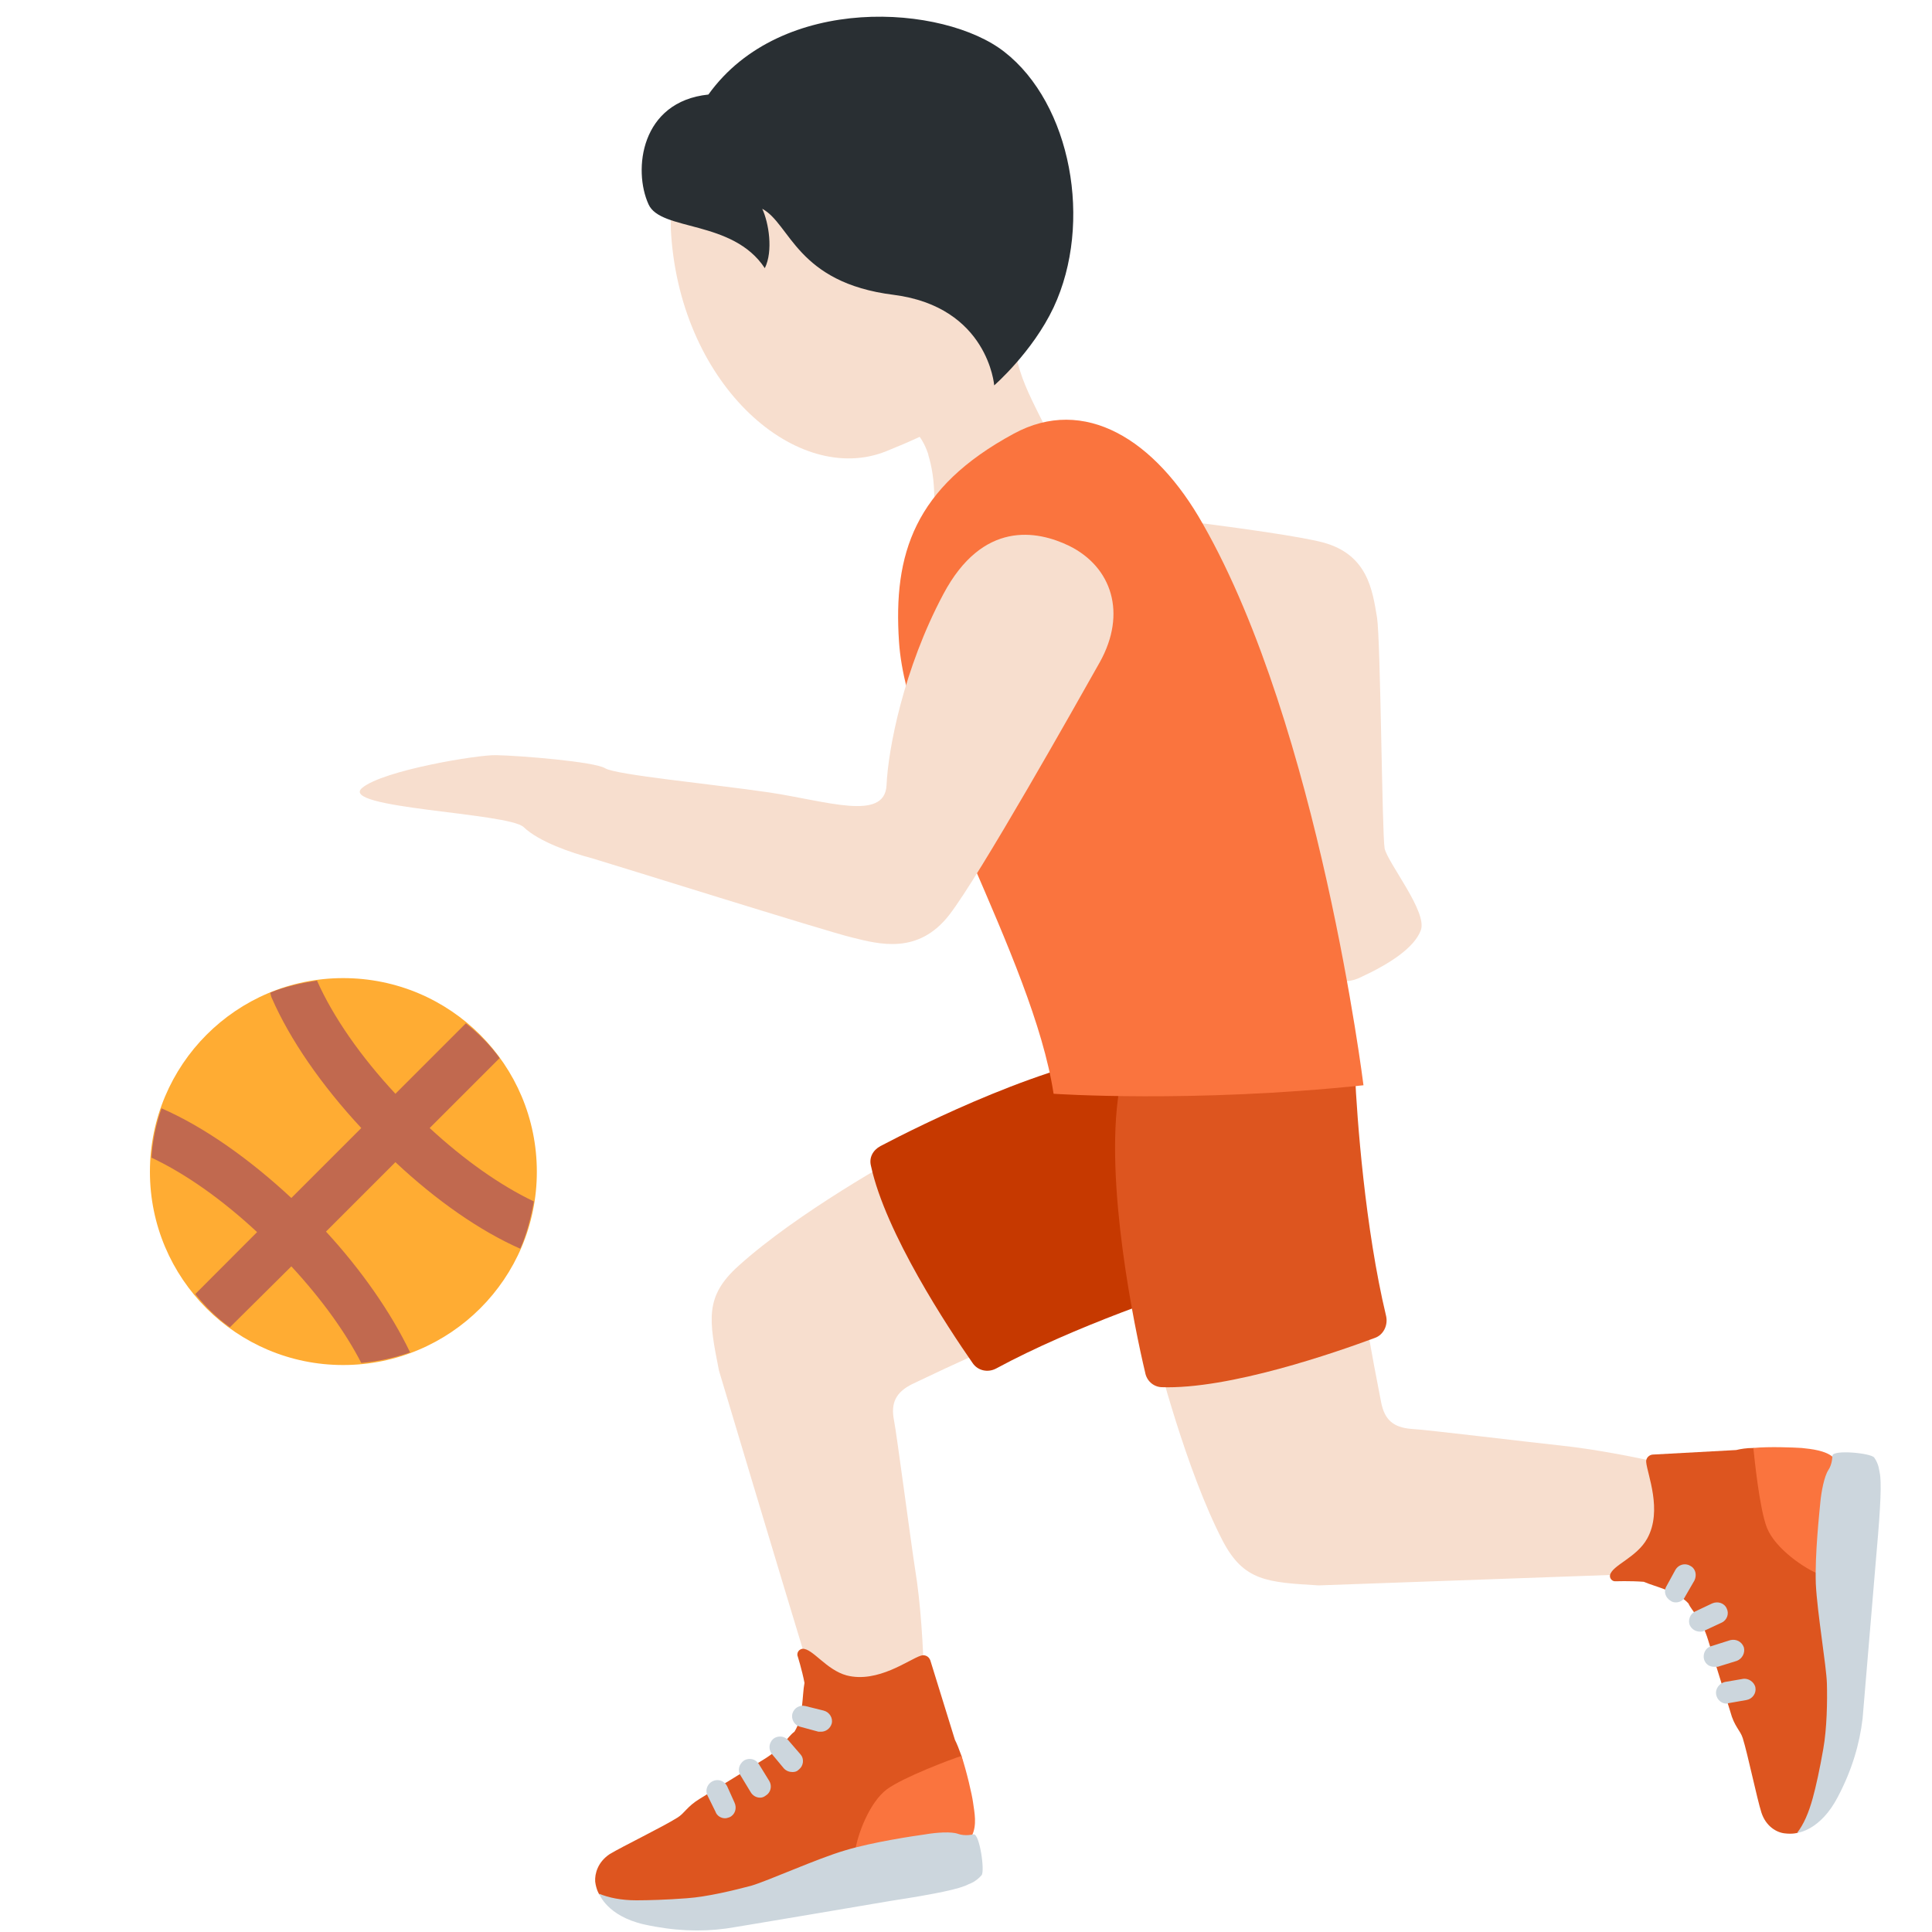 <?xml version="1.0" encoding="UTF-8"?>
<svg xmlns="http://www.w3.org/2000/svg" xmlns:xlink="http://www.w3.org/1999/xlink" width="15pt" height="15pt" viewBox="0 0 15 15" version="1.1">
<g id="surface1">
<path style=" stroke:none;fill-rule:nonzero;fill:rgb(96.863%,87.059%,80.784%);fill-opacity:1;" d="M 10.957 11.094 C 10.816 11.082 10.75 11.023 10.723 10.887 C 10.645 10.492 10.59 10.168 10.574 10.055 L 8.941 10.375 C 8.992 10.57 9.211 11.418 9.492 11.961 C 9.656 12.277 9.84 12.285 10.238 12.309 C 10.238 12.309 11.793 12.254 12.867 12.215 C 13.344 12.195 13.375 11.465 12.973 11.375 C 12.684 11.309 12.371 11.25 12.117 11.223 C 11.922 11.203 11.059 11.098 10.957 11.094 Z M 7.848 10.395 L 7.129 8.898 C 6.949 8.992 6.188 9.418 5.734 9.828 C 5.469 10.066 5.504 10.246 5.582 10.641 C 5.582 10.641 6.035 12.156 6.348 13.184 C 6.48 13.629 7.188 13.48 7.176 13.082 C 7.168 12.777 7.148 12.445 7.105 12.184 C 7.074 11.988 6.961 11.125 6.941 11.027 C 6.914 10.891 6.957 10.809 7.082 10.746 C 7.441 10.574 7.742 10.441 7.848 10.395 Z M 7.848 10.395 "/>
<path style=" stroke:none;fill-rule:nonzero;fill:rgb(86.667%,33.333%,12.157%);fill-opacity:1;" d="M 13.613 11.242 C 13.559 11.242 13.512 11.25 13.48 11.258 L 12.836 11.293 C 12.805 11.293 12.777 11.32 12.781 11.352 C 12.789 11.445 12.91 11.727 12.789 11.945 C 12.707 12.094 12.516 12.152 12.5 12.23 C 12.496 12.254 12.516 12.277 12.539 12.277 C 12.539 12.277 12.656 12.273 12.762 12.281 C 12.852 12.32 13.023 12.355 13.109 12.449 C 13.137 12.512 13.211 12.566 13.262 12.734 C 13.293 12.836 13.434 13.289 13.434 13.289 C 13.465 13.406 13.512 13.434 13.531 13.496 C 13.57 13.621 13.641 13.965 13.676 14.074 C 13.711 14.18 13.793 14.227 13.855 14.234 C 13.918 14.242 13.957 14.23 13.957 14.23 C 13.957 14.23 14.117 14.078 14.223 13.391 C 14.285 12.988 14.262 11.348 14.262 11.348 Z M 13.613 11.242 "/>
<path style=" stroke:none;fill-rule:nonzero;fill:rgb(80%,83.922%,86.667%);fill-opacity:1;" d="M 13.012 12.441 C 12.996 12.441 12.984 12.438 12.973 12.43 C 12.93 12.406 12.914 12.355 12.938 12.316 L 13.008 12.188 C 13.031 12.148 13.082 12.133 13.121 12.156 C 13.164 12.176 13.176 12.227 13.156 12.27 L 13.082 12.398 C 13.07 12.426 13.039 12.441 13.012 12.441 Z M 13.012 12.441 "/>
<path style=" stroke:none;fill-rule:nonzero;fill:rgb(98.039%,45.49%,24.314%);fill-opacity:1;" d="M 14.117 12.219 C 14.016 12.18 13.785 12.027 13.719 11.863 C 13.66 11.715 13.621 11.316 13.613 11.242 C 13.734 11.23 13.926 11.238 13.988 11.242 C 14.066 11.25 14.172 11.262 14.23 11.312 C 14.23 11.312 14.141 11.953 14.117 12.219 Z M 14.117 12.219 "/>
<path style=" stroke:none;fill-rule:nonzero;fill:rgb(80%,83.922%,86.667%);fill-opacity:1;" d="M 14.227 11.301 C 14.227 11.301 14.227 11.367 14.195 11.414 C 14.164 11.461 14.141 11.578 14.133 11.664 C 14.125 11.75 14.09 12.07 14.098 12.297 C 14.109 12.523 14.18 12.934 14.184 13.07 C 14.188 13.207 14.184 13.422 14.156 13.578 C 14.129 13.734 14.098 13.875 14.074 13.961 C 14.043 14.074 14.004 14.164 13.953 14.23 C 13.953 14.23 14.133 14.215 14.27 13.949 C 14.379 13.742 14.438 13.539 14.461 13.344 L 14.57 12.047 C 14.602 11.688 14.609 11.504 14.594 11.434 C 14.59 11.422 14.59 11.371 14.551 11.316 C 14.523 11.281 14.234 11.254 14.227 11.301 Z M 13.199 12.668 C 13.168 12.668 13.137 12.652 13.121 12.621 C 13.102 12.582 13.121 12.531 13.16 12.512 L 13.293 12.449 C 13.336 12.43 13.387 12.445 13.406 12.488 C 13.426 12.527 13.41 12.578 13.367 12.598 L 13.234 12.66 C 13.223 12.668 13.211 12.668 13.199 12.668 Z M 13.309 12.941 C 13.273 12.941 13.242 12.922 13.23 12.883 C 13.219 12.84 13.242 12.793 13.285 12.781 L 13.434 12.734 C 13.48 12.723 13.523 12.746 13.539 12.789 C 13.551 12.832 13.527 12.879 13.484 12.895 L 13.336 12.941 C 13.328 12.941 13.316 12.941 13.309 12.941 Z M 13.406 13.227 C 13.367 13.227 13.332 13.199 13.324 13.156 C 13.316 13.113 13.348 13.07 13.391 13.059 L 13.531 13.035 C 13.574 13.027 13.621 13.059 13.629 13.102 C 13.637 13.148 13.605 13.191 13.559 13.199 L 13.422 13.223 Z M 13.406 13.227 "/>
<path style=" stroke:none;fill-rule:nonzero;fill:rgb(86.667%,33.333%,12.157%);fill-opacity:1;" d="M 7.465 13.633 C 7.445 13.578 7.43 13.539 7.414 13.508 L 7.223 12.891 C 7.211 12.859 7.18 12.844 7.148 12.855 C 7.059 12.883 6.816 13.07 6.574 13.008 C 6.414 12.965 6.309 12.797 6.23 12.801 C 6.207 12.805 6.188 12.824 6.191 12.852 C 6.191 12.852 6.227 12.965 6.246 13.066 C 6.227 13.164 6.238 13.336 6.168 13.445 C 6.113 13.484 6.078 13.57 5.93 13.66 C 5.84 13.715 5.434 13.965 5.434 13.965 C 5.332 14.027 5.316 14.078 5.258 14.113 C 5.145 14.184 4.832 14.336 4.734 14.395 C 4.641 14.457 4.617 14.547 4.621 14.609 C 4.629 14.672 4.652 14.707 4.652 14.707 C 4.652 14.707 4.84 14.824 5.531 14.754 C 5.938 14.715 7.52 14.289 7.52 14.289 C 7.52 14.289 7.5 13.75 7.465 13.633 Z M 7.465 13.633 "/>
<path style=" stroke:none;fill-rule:nonzero;fill:rgb(80%,83.922%,86.667%);fill-opacity:1;" d="M 6.375 13.445 C 6.367 13.445 6.359 13.445 6.355 13.445 L 6.211 13.406 C 6.168 13.395 6.141 13.348 6.152 13.305 C 6.164 13.262 6.207 13.234 6.254 13.246 L 6.395 13.281 C 6.441 13.293 6.469 13.34 6.457 13.383 C 6.445 13.422 6.41 13.445 6.375 13.445 Z M 6.375 13.445 "/>
<path style=" stroke:none;fill-rule:nonzero;fill:rgb(98.039%,45.49%,24.314%);fill-opacity:1;" d="M 6.641 14.363 C 6.656 14.254 6.746 13.996 6.887 13.891 C 7.016 13.797 7.391 13.656 7.465 13.633 C 7.504 13.75 7.547 13.934 7.555 13.996 C 7.566 14.074 7.586 14.168 7.547 14.25 C 7.547 14.25 6.902 14.32 6.641 14.363 Z M 6.641 14.363 "/>
<path style=" stroke:none;fill-rule:nonzero;fill:rgb(80%,83.922%,86.667%);fill-opacity:1;" d="M 7.559 14.242 C 7.559 14.242 7.492 14.258 7.438 14.238 C 7.387 14.219 7.27 14.227 7.184 14.242 C 7.098 14.254 6.777 14.301 6.559 14.367 C 6.344 14.43 5.965 14.602 5.832 14.641 C 5.699 14.676 5.492 14.727 5.332 14.738 C 5.176 14.75 5.031 14.754 4.941 14.754 C 4.824 14.754 4.727 14.734 4.652 14.703 C 4.652 14.703 4.711 14.875 5 14.941 C 5.23 14.992 5.441 15 5.637 14.973 C 5.652 14.973 6.918 14.758 6.918 14.758 C 7.277 14.703 7.457 14.664 7.52 14.629 C 7.531 14.625 7.578 14.609 7.621 14.559 C 7.648 14.527 7.605 14.234 7.559 14.242 Z M 6.152 13.758 C 6.129 13.758 6.105 13.75 6.086 13.73 L 5.992 13.617 C 5.965 13.582 5.969 13.531 6.004 13.5 C 6.039 13.473 6.09 13.477 6.121 13.512 L 6.215 13.621 C 6.246 13.656 6.238 13.711 6.203 13.738 C 6.188 13.754 6.172 13.758 6.152 13.758 Z M 5.902 13.957 C 5.871 13.957 5.844 13.941 5.828 13.914 L 5.75 13.785 C 5.723 13.746 5.738 13.695 5.777 13.668 C 5.816 13.645 5.867 13.656 5.891 13.695 L 5.973 13.828 C 5.996 13.867 5.984 13.918 5.945 13.941 C 5.93 13.953 5.914 13.957 5.902 13.957 Z M 5.629 14.117 C 5.598 14.117 5.566 14.098 5.555 14.066 L 5.492 13.938 C 5.473 13.898 5.492 13.848 5.535 13.828 C 5.578 13.809 5.625 13.828 5.645 13.867 L 5.703 13.996 C 5.723 14.039 5.707 14.09 5.664 14.109 C 5.652 14.113 5.641 14.117 5.629 14.117 Z M 5.629 14.117 "/>
<path style=" stroke:none;fill-rule:nonzero;fill:rgb(77.647%,22.353%,0%);fill-opacity:1;" d="M 6.836 8.898 C 7.141 8.738 8.16 8.227 8.863 8.164 C 8.93 8.16 8.988 8.199 9.008 8.262 L 9.555 9.742 C 9.582 9.816 9.543 9.902 9.465 9.926 C 9.145 10.027 8.34 10.297 7.734 10.625 C 7.668 10.66 7.59 10.641 7.551 10.582 C 7.363 10.312 6.875 9.574 6.762 9.051 C 6.746 8.988 6.777 8.93 6.836 8.898 Z M 6.836 8.898 "/>
<path style=" stroke:none;fill-rule:nonzero;fill:rgb(86.667%,33.333%,12.157%);fill-opacity:1;" d="M 8.891 10.656 C 8.809 10.312 8.574 9.18 8.688 8.473 C 8.699 8.406 8.75 8.363 8.816 8.355 L 10.363 8.203 C 10.445 8.191 10.516 8.254 10.52 8.336 C 10.535 8.676 10.598 9.535 10.762 10.219 C 10.777 10.289 10.742 10.363 10.676 10.387 C 10.371 10.5 9.543 10.789 9.016 10.77 C 8.953 10.766 8.902 10.719 8.891 10.656 Z M 8.891 10.656 "/>
<path style=" stroke:none;fill-rule:nonzero;fill:rgb(96.863%,87.059%,80.784%);fill-opacity:1;" d="M 7.512 4.449 C 7.496 4.707 7.586 5.09 8.18 5.141 C 8.777 5.195 9.352 5.074 9.594 4.984 C 9.84 4.895 9.859 5.332 9.965 5.738 C 10.074 6.145 10.148 6.461 10.137 6.551 C 10.113 6.695 9.832 6.996 9.973 7.234 C 10.113 7.477 10.328 7.699 10.559 7.59 C 10.789 7.484 10.98 7.359 11.031 7.223 C 11.086 7.082 10.773 6.699 10.75 6.586 C 10.73 6.473 10.719 4.965 10.691 4.793 C 10.656 4.586 10.621 4.305 10.27 4.211 C 9.922 4.121 8.539 3.965 8.191 3.926 C 7.797 3.879 7.535 4.109 7.512 4.449 Z M 6.859 0.406 C 6.09 0.324 5.148 0.977 5.211 1.824 C 5.293 3.008 6.195 3.777 6.879 3.504 C 7.598 3.215 8.008 2.926 8.094 2.078 C 8.18 1.234 7.629 0.484 6.859 0.406 Z M 6.859 0.406 "/>
<path style=" stroke:none;fill-rule:nonzero;fill:rgb(96.863%,87.059%,80.784%);fill-opacity:1;" d="M 7.953 2.332 C 8.629 0.863 6.234 1.66 6.234 1.66 C 5.777 1.805 6.309 2.48 6.207 2.961 C 6.141 3.289 6.809 3.27 6.809 3.27 C 6.809 3.27 7.094 3.184 7.207 3.527 L 7.207 3.531 C 7.234 3.621 7.254 3.727 7.254 3.879 C 7.242 4.633 8.297 4.797 8.305 4.043 C 8.309 3.746 8.211 3.512 8.105 3.297 L 8.098 3.281 C 7.941 2.965 7.785 2.691 7.953 2.332 Z M 7.953 2.332 "/>
<path style=" stroke:none;fill-rule:nonzero;fill:rgb(16.078%,18.431%,20%);fill-opacity:1;" d="M 7.797 0.402 C 7.328 0.035 6.066 -0.055 5.5 0.734 C 4.973 0.789 4.914 1.32 5.035 1.586 C 5.129 1.797 5.688 1.703 5.938 2.082 C 6.004 1.949 5.969 1.73 5.918 1.621 C 6.137 1.738 6.184 2.195 6.938 2.289 C 7.672 2.383 7.719 2.992 7.719 2.992 C 7.719 2.992 8.016 2.734 8.18 2.387 C 8.488 1.73 8.316 0.805 7.797 0.402 Z M 7.797 0.402 "/>
<path style=" stroke:none;fill-rule:nonzero;fill:rgb(98.039%,45.49%,24.314%);fill-opacity:1;" d="M 9.34 4.07 C 8.969 3.41 8.418 3.07 7.871 3.367 C 7.098 3.785 6.934 4.301 6.98 4.984 C 7.039 5.887 8.02 7.434 8.18 8.492 C 8.18 8.492 9.254 8.566 10.586 8.426 C 10.586 8.426 10.242 5.652 9.34 4.07 Z M 9.34 4.07 "/>
<path style=" stroke:none;fill-rule:nonzero;fill:rgb(96.863%,87.059%,80.784%);fill-opacity:1;" d="M 8.301 4.238 C 8.051 4.117 7.629 4.039 7.324 4.613 C 7.016 5.191 6.895 5.816 6.883 6.098 C 6.867 6.379 6.418 6.219 5.969 6.152 C 5.516 6.086 4.781 6.016 4.699 5.965 C 4.617 5.914 4.047 5.867 3.852 5.863 C 3.711 5.859 2.977 5.98 2.812 6.117 C 2.621 6.277 3.949 6.309 4.066 6.422 C 4.184 6.535 4.434 6.621 4.598 6.664 C 4.719 6.699 6.426 7.234 6.609 7.277 C 6.828 7.332 7.129 7.414 7.371 7.102 C 7.609 6.793 8.352 5.473 8.539 5.141 C 8.75 4.762 8.633 4.402 8.301 4.238 Z M 8.301 4.238 "/>
<path style=" stroke:none;fill-rule:nonzero;fill:rgb(100%,67.451%,20%);fill-opacity:1;" d="M 4.168 9.098 C 4.168 9.926 3.496 10.598 2.664 10.598 C 1.836 10.598 1.164 9.926 1.164 9.098 C 1.164 8.266 1.836 7.594 2.664 7.594 C 3.496 7.594 4.168 8.266 4.168 9.098 Z M 4.168 9.098 "/>
<path style=" stroke:none;fill-rule:nonzero;fill:rgb(75.686%,41.176%,30.98%);fill-opacity:1;" d="M 3.07 9.023 C 3.387 9.32 3.723 9.555 4.039 9.695 C 4.09 9.582 4.121 9.457 4.145 9.328 C 3.883 9.203 3.602 9.004 3.336 8.758 L 3.879 8.215 C 3.805 8.113 3.715 8.023 3.617 7.945 L 3.07 8.492 C 2.801 8.203 2.586 7.895 2.461 7.613 C 2.336 7.633 2.211 7.66 2.098 7.707 C 2.102 7.719 2.102 7.73 2.109 7.746 C 2.25 8.07 2.496 8.426 2.805 8.758 L 2.262 9.301 C 1.93 8.992 1.578 8.746 1.254 8.605 C 1.211 8.727 1.184 8.855 1.176 8.988 C 1.441 9.113 1.723 9.312 1.996 9.566 L 1.516 10.047 C 1.594 10.145 1.684 10.234 1.785 10.305 L 2.262 9.832 C 2.508 10.098 2.688 10.355 2.805 10.582 C 2.938 10.57 3.062 10.543 3.184 10.5 C 3.035 10.188 2.801 9.855 2.531 9.562 Z M 3.07 9.023 "/>
</g>
</svg>
